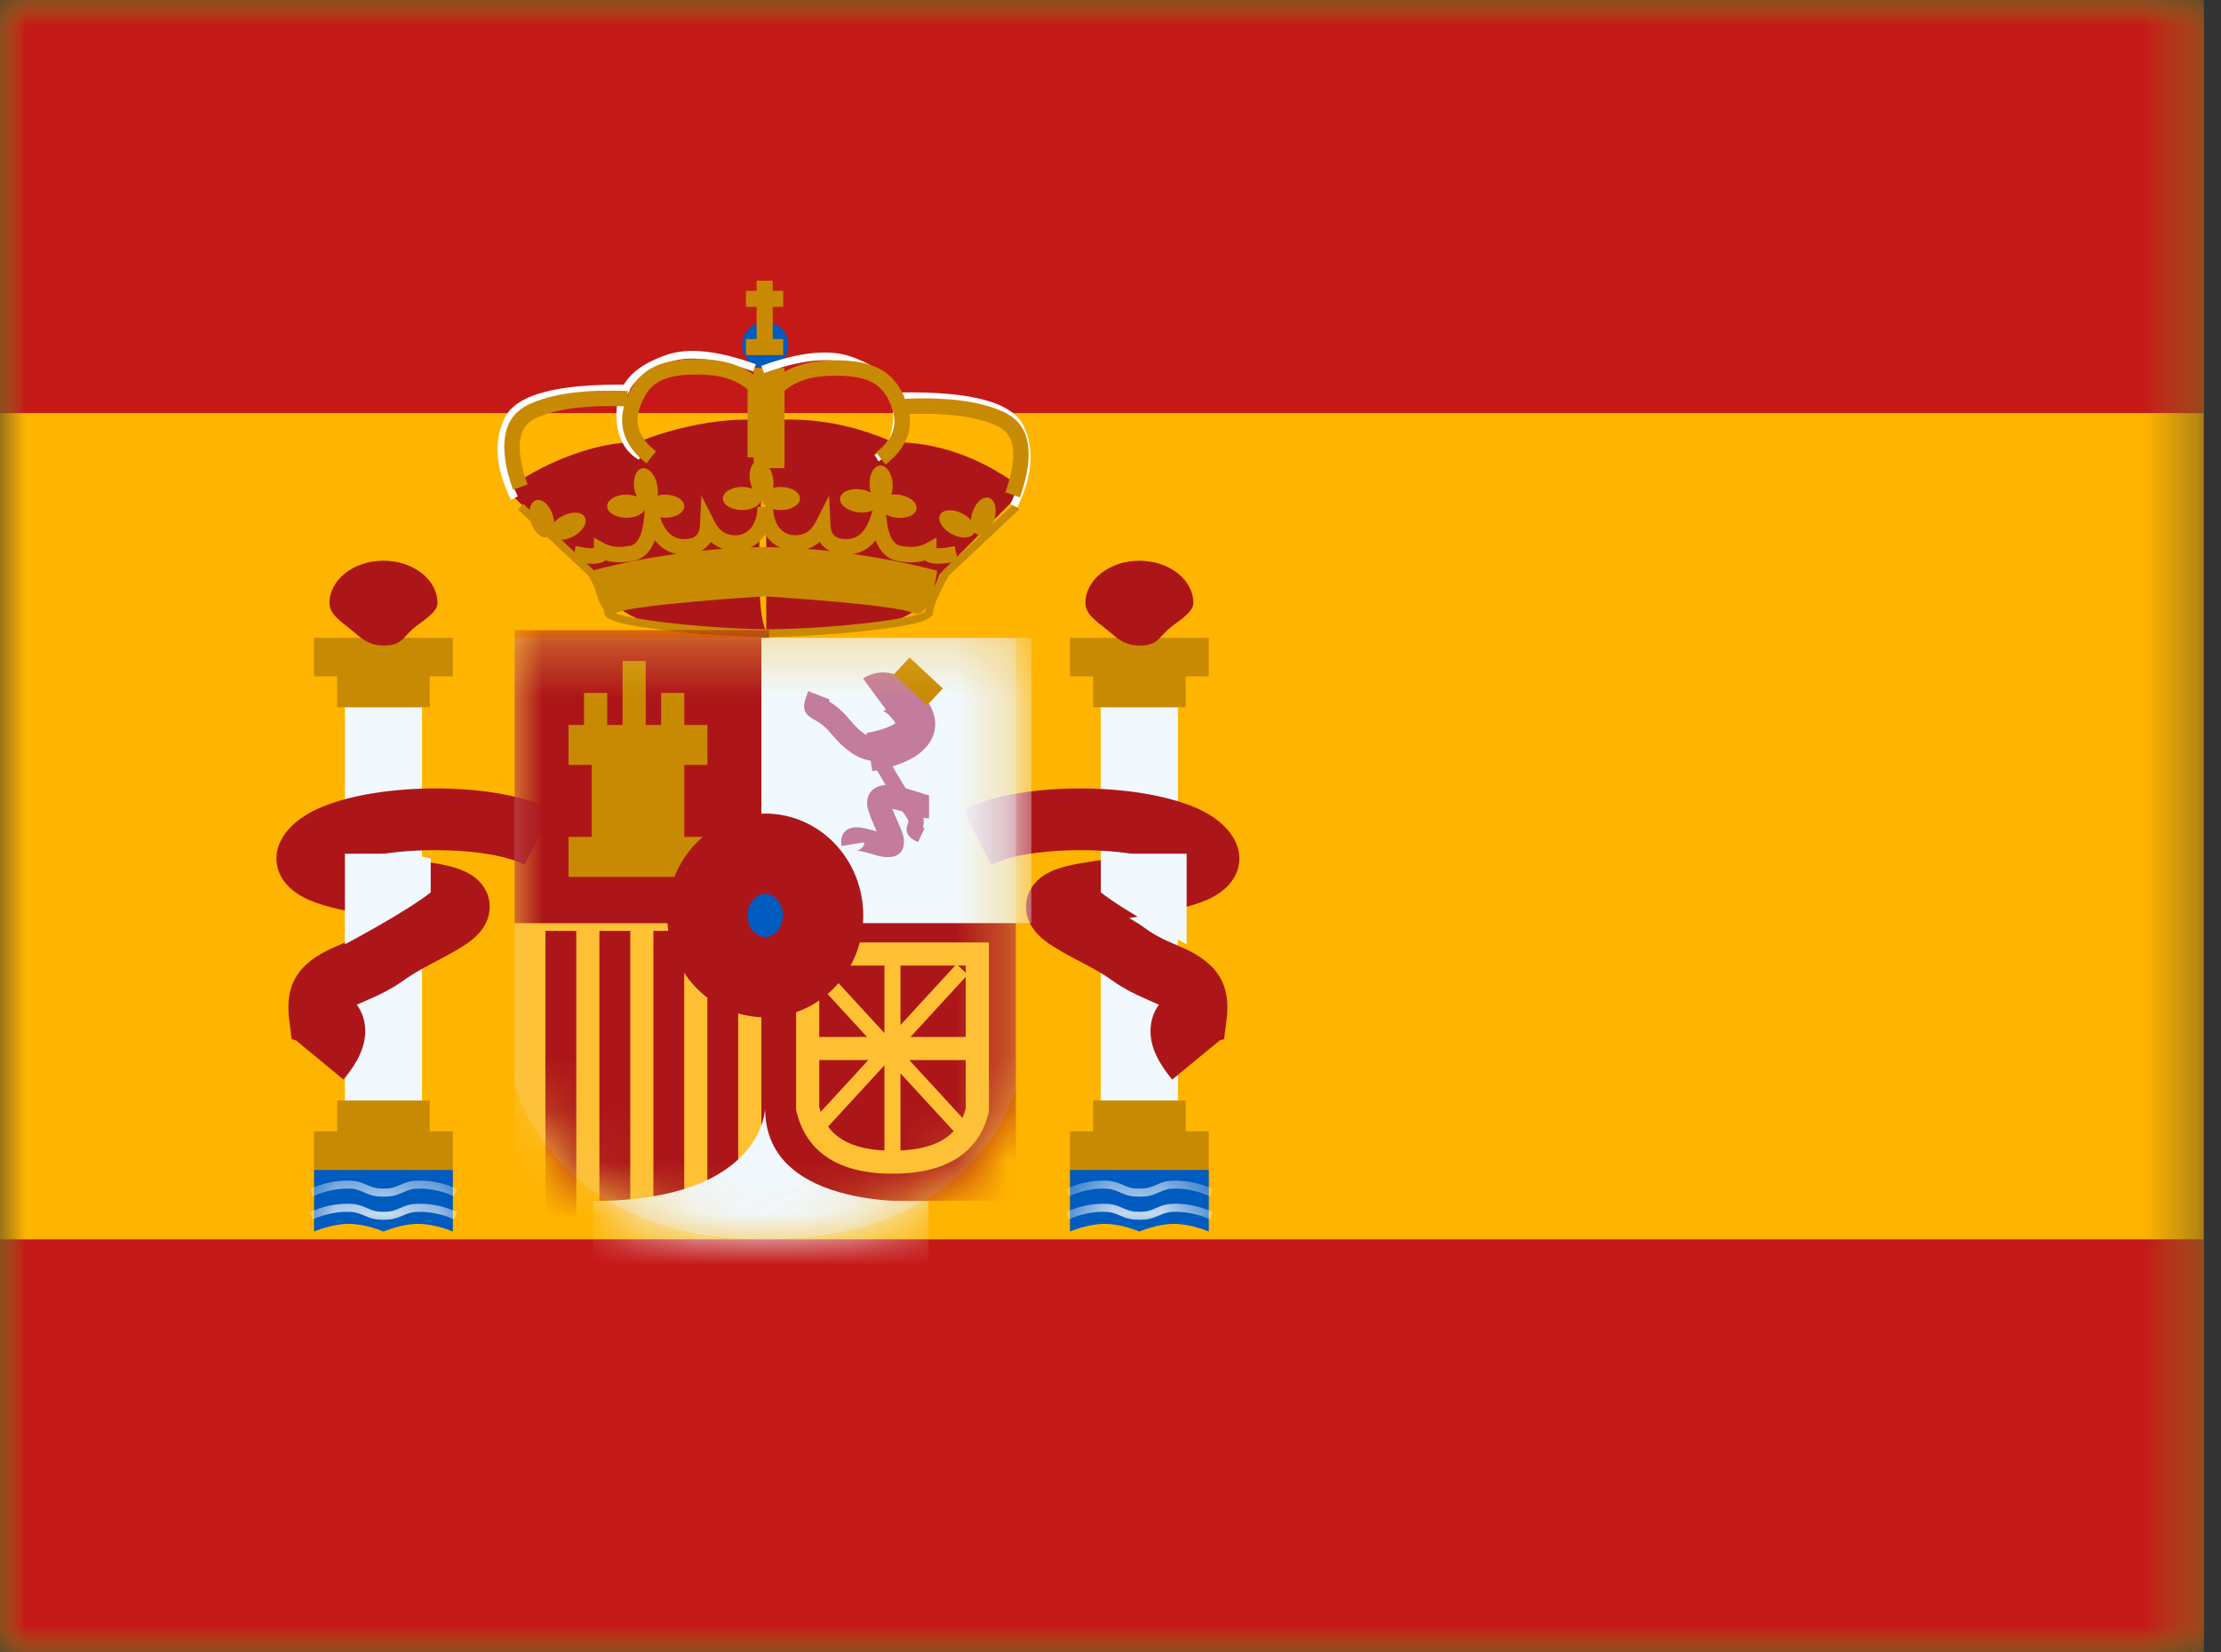 <svg width="43" height="32" viewBox="0 0 43 32" fill="none" xmlns="http://www.w3.org/2000/svg">
<rect x="0" y="0" width="43" height="32" fill="#333333" stroke="none"/>
<mask id="mask0_32004_350" style="mask-type:luminance" maskUnits="userSpaceOnUse" x="0" y="0" width="43" height="32">
<rect width="42.667" height="32" fill="white"/>
</mask>
<g mask="url(#mask0_32004_350)">
<path fill-rule="evenodd" clip-rule="evenodd" d="M0 0V32H42.667V0H0Z" fill="#FFB400"/>
<mask id="mask1_32004_350" style="mask-type:luminance" maskUnits="userSpaceOnUse" x="0" y="0" width="43" height="32">
<path fill-rule="evenodd" clip-rule="evenodd" d="M0 0V32H42.667V0H0Z" fill="white"/>
</mask>
<g mask="url(#mask1_32004_350)">
<path fill-rule="evenodd" clip-rule="evenodd" d="M0 0V8H42.667V0H0Z" fill="#C51918"/>
<path fill-rule="evenodd" clip-rule="evenodd" d="M0 24V32H42.667V24H0Z" fill="#C51918"/>
<rect x="6.678" y="13.696" width="1.493" height="7.765" fill="#F1F9FF"/>
<path fill-rule="evenodd" clip-rule="evenodd" d="M8.768 12.352H6.08V13.098H6.528V13.696H8.32V13.098H8.768V12.352Z" fill="#C88A02"/>
<path fill-rule="evenodd" clip-rule="evenodd" d="M8.32 21.909H8.768V22.656H6.08V21.909H6.528V21.312H8.32V21.909Z" fill="#C88A02"/>
<path fill-rule="evenodd" clip-rule="evenodd" d="M7.424 12.501C7.749 12.501 7.782 12.379 7.974 12.196C8.123 12.054 8.47 11.878 8.47 11.68C8.47 11.226 8.002 10.858 7.424 10.858C6.847 10.858 6.379 11.226 6.379 11.68C6.379 11.901 6.618 12.048 6.798 12.196C6.988 12.351 7.128 12.501 7.424 12.501Z" fill="#AD1619"/>
<path fill-rule="evenodd" clip-rule="evenodd" d="M6.08 22.656H8.768V23.85C8.768 23.85 8.432 23.701 8.096 23.701C7.76 23.701 7.424 23.85 7.424 23.85C7.424 23.85 7.088 23.701 6.752 23.701C6.416 23.701 6.08 23.85 6.08 23.85V22.656Z" fill="#005BBF"/>
<mask id="mask2_32004_350" style="mask-type:luminance" maskUnits="userSpaceOnUse" x="6" y="22" width="3" height="2">
<path fill-rule="evenodd" clip-rule="evenodd" d="M6.08 22.656H8.768V23.85C8.768 23.85 8.432 23.701 8.096 23.701C7.76 23.701 7.424 23.85 7.424 23.85C7.424 23.85 7.088 23.701 6.752 23.701C6.416 23.701 6.08 23.85 6.08 23.85V22.656Z" fill="white"/>
</mask>
<g mask="url(#mask2_32004_350)">
<path d="M6.056 23.616L5.998 23.473C6.24 23.365 6.483 23.311 6.726 23.311C6.883 23.311 6.965 23.333 7.105 23.395C7.227 23.45 7.291 23.467 7.425 23.467C7.559 23.467 7.623 23.45 7.745 23.395C7.885 23.333 7.967 23.311 8.124 23.311C8.367 23.311 8.61 23.365 8.853 23.473L8.794 23.616C8.57 23.516 8.347 23.467 8.124 23.467C7.99 23.467 7.926 23.484 7.804 23.538C7.664 23.6 7.582 23.622 7.425 23.622C7.268 23.622 7.186 23.6 7.046 23.538C6.924 23.484 6.86 23.467 6.726 23.467C6.503 23.467 6.28 23.516 6.056 23.616Z" fill="white"/>
<path d="M6.056 23.168L5.998 23.025C6.24 22.917 6.483 22.863 6.726 22.863C6.883 22.863 6.965 22.885 7.105 22.947C7.227 23.001 7.291 23.018 7.425 23.018C7.559 23.018 7.623 23.001 7.745 22.947C7.885 22.885 7.967 22.863 8.124 22.863C8.367 22.863 8.61 22.917 8.853 23.025L8.794 23.168C8.57 23.068 8.347 23.018 8.124 23.018C7.99 23.018 7.926 23.035 7.804 23.09C7.664 23.152 7.582 23.174 7.425 23.174C7.268 23.174 7.186 23.152 7.046 23.09C6.924 23.035 6.86 23.018 6.726 23.018C6.503 23.018 6.28 23.068 6.056 23.168Z" fill="white"/>
</g>
<rect x="21.312" y="13.696" width="1.493" height="7.765" fill="#F1F9FF"/>
<path fill-rule="evenodd" clip-rule="evenodd" d="M23.403 12.352H20.715V13.098H21.163V13.696H22.955V13.098H23.403V12.352Z" fill="#C88A02"/>
<path fill-rule="evenodd" clip-rule="evenodd" d="M22.955 21.909H23.403V22.656H20.715V21.909H21.163V21.312H22.955V21.909Z" fill="#C88A02"/>
<path fill-rule="evenodd" clip-rule="evenodd" d="M22.059 12.501C22.384 12.501 22.417 12.379 22.609 12.196C22.758 12.054 23.104 11.878 23.104 11.68C23.104 11.226 22.636 10.859 22.059 10.859C21.482 10.859 21.014 11.226 21.014 11.68C21.014 11.901 21.252 12.049 21.433 12.196C21.623 12.352 21.763 12.501 22.059 12.501Z" fill="#AD1619"/>
<path fill-rule="evenodd" clip-rule="evenodd" d="M20.715 22.656H23.403V23.85C23.403 23.85 23.067 23.701 22.731 23.701C22.395 23.701 22.059 23.85 22.059 23.85C22.059 23.85 21.723 23.701 21.387 23.701C21.051 23.701 20.715 23.85 20.715 23.85V22.656Z" fill="#005BBF"/>
<mask id="mask3_32004_350" style="mask-type:luminance" maskUnits="userSpaceOnUse" x="20" y="22" width="4" height="2">
<path fill-rule="evenodd" clip-rule="evenodd" d="M20.715 22.656H23.403V23.85C23.403 23.85 23.067 23.701 22.731 23.701C22.395 23.701 22.059 23.85 22.059 23.85C22.059 23.85 21.723 23.701 21.387 23.701C21.051 23.701 20.715 23.85 20.715 23.85V22.656Z" fill="white"/>
</mask>
<g mask="url(#mask3_32004_350)">
<path d="M20.691 23.616L20.632 23.473C20.874 23.365 21.117 23.311 21.361 23.311C21.518 23.311 21.6 23.333 21.74 23.395C21.862 23.45 21.926 23.467 22.06 23.467C22.194 23.467 22.257 23.45 22.38 23.395C22.52 23.333 22.602 23.311 22.759 23.311C23.002 23.311 23.245 23.365 23.487 23.473L23.429 23.616C23.205 23.516 22.982 23.467 22.759 23.467C22.625 23.467 22.561 23.484 22.439 23.538C22.299 23.6 22.217 23.622 22.06 23.622C21.903 23.622 21.82 23.6 21.681 23.538C21.558 23.484 21.495 23.467 21.361 23.467C21.138 23.467 20.915 23.516 20.691 23.616Z" fill="white"/>
<path d="M20.691 23.168L20.632 23.025C20.874 22.917 21.117 22.863 21.361 22.863C21.518 22.863 21.6 22.885 21.74 22.947C21.862 23.001 21.926 23.018 22.06 23.018C22.194 23.018 22.257 23.001 22.38 22.947C22.52 22.885 22.602 22.863 22.759 22.863C23.002 22.863 23.245 22.917 23.487 23.025L23.429 23.168C23.205 23.068 22.982 23.018 22.759 23.018C22.625 23.018 22.561 23.035 22.439 23.09C22.299 23.152 22.217 23.174 22.06 23.174C21.903 23.174 21.82 23.152 21.681 23.09C21.558 23.035 21.495 23.018 21.361 23.018C21.138 23.018 20.915 23.068 20.691 23.168Z" fill="white"/>
</g>
<path fill-rule="evenodd" clip-rule="evenodd" d="M22.275 19.968C22.275 20.283 22.425 20.58 22.695 20.907L23.612 20.15L23.699 20.123L23.748 19.741C23.838 19.035 23.537 18.644 22.915 18.361L22.872 18.343L22.872 18.343C22.787 18.305 22.601 18.224 22.538 18.194C22.407 18.131 22.299 18.068 22.198 17.995C22.098 17.922 21.991 17.854 21.862 17.779C22.631 17.655 23.047 17.564 23.366 17.427C24.13 17.098 24.228 16.334 23.494 15.829C22.494 15.14 19.817 15.079 18.642 15.685L19.19 16.747C19.766 16.449 21.077 16.393 21.995 16.546C21.856 16.57 21.699 16.596 21.524 16.623C21.441 16.636 21.201 16.673 21.076 16.693L21.075 16.693L20.999 16.705C20.633 16.762 20.382 16.834 20.197 16.96C19.819 17.218 19.762 17.682 20.032 18.024C20.146 18.169 20.296 18.277 20.521 18.408C20.593 18.45 20.671 18.493 20.776 18.549L20.831 18.578C20.895 18.612 20.996 18.665 21.033 18.685C21.248 18.801 21.39 18.884 21.495 18.961C21.66 19.081 21.829 19.179 22.021 19.271C22.125 19.32 22.422 19.45 22.42 19.449L22.438 19.457C22.334 19.597 22.275 19.769 22.275 19.968ZM6.651 20.907C6.92 20.58 7.071 20.283 7.071 19.968C7.071 19.769 7.012 19.597 6.908 19.457L6.926 19.449C6.924 19.45 7.221 19.32 7.324 19.271C7.517 19.179 7.686 19.081 7.851 18.961C7.956 18.884 8.098 18.801 8.313 18.685C8.35 18.665 8.451 18.612 8.515 18.578L8.57 18.549C8.674 18.493 8.752 18.45 8.825 18.408C9.05 18.277 9.199 18.169 9.313 18.024C9.583 17.682 9.527 17.218 9.149 16.96C8.964 16.834 8.713 16.762 8.347 16.705L8.271 16.693C8.145 16.674 7.905 16.636 7.822 16.623C7.647 16.596 7.49 16.57 7.351 16.546C8.269 16.393 9.58 16.449 10.156 16.747L10.704 15.685C9.529 15.079 6.852 15.14 5.852 15.829C5.118 16.334 5.216 17.098 5.98 17.427C6.299 17.564 6.714 17.656 7.484 17.779C7.355 17.854 7.248 17.922 7.148 17.995C7.047 18.068 6.939 18.131 6.808 18.194C6.745 18.224 6.559 18.305 6.474 18.343L6.431 18.362C5.809 18.644 5.508 19.035 5.598 19.741L5.647 20.123L5.734 20.15L6.651 20.907ZM5.883 19.919L5.881 19.924L5.882 19.921L5.883 19.919Z" fill="#AD1619"/>
<path d="M7.898 16.533L8.339 16.624V17.281C7.87 17.656 6.678 18.287 6.678 18.287V16.533H7.898Z" fill="#F1F9FF"/>
<path d="M21.754 16.533L21.313 16.624V17.281C21.782 17.656 22.974 18.287 22.974 18.287V16.533H21.754Z" fill="#F1F9FF"/>
<path fill-rule="evenodd" clip-rule="evenodd" d="M19.701 9.608V9.389C18.933 8.838 18.128 8.562 17.288 8.562C16.482 8.206 15.666 8.067 14.841 8.147C14.841 8.145 14.841 8.143 14.841 8.143C13.6 8.022 12.349 8.562 12.349 8.562C11.088 8.562 9.936 9.389 9.936 9.389V9.608L11.442 11.121C11.442 11.121 11.866 12.576 14.835 12.235V12.238C14.835 12.238 16.8 12.184 16.939 12.139C16.994 12.12 17.05 12.104 17.108 12.087C17.493 11.974 17.933 11.846 18.195 11.121L19.701 9.608ZM14.835 8.219C14.791 8.738 14.549 11.752 14.835 12.223V8.219Z" fill="#AD1619"/>
<path fill-rule="evenodd" clip-rule="evenodd" d="M11.085 10.866L11.086 10.861L10.026 9.865L10.129 9.756L11.123 10.691L11.148 10.574C11.311 10.61 11.43 10.623 11.499 10.615V10.412L11.72 10.532C11.828 10.59 11.983 10.606 12.188 10.573C12.338 10.548 12.439 10.374 12.473 10.002L12.539 9.252L12.764 9.971C12.865 10.296 13.02 10.44 13.241 10.44C13.456 10.44 13.543 10.361 13.552 10.162L13.579 9.597L13.835 10.102C13.927 10.283 14.053 10.366 14.234 10.366C14.492 10.366 14.664 10.151 14.664 9.813H14.668H14.963H14.967C14.967 10.151 15.139 10.366 15.397 10.366C15.578 10.366 15.704 10.283 15.796 10.102L16.052 9.597L16.079 10.162C16.088 10.361 16.175 10.44 16.39 10.44C16.611 10.44 16.766 10.296 16.867 9.971L17.092 9.252L17.159 10.002C17.192 10.374 17.293 10.548 17.443 10.573C17.648 10.606 17.803 10.59 17.912 10.532L18.132 10.412V10.615C18.201 10.623 18.32 10.61 18.483 10.574L18.53 10.792L19.631 9.756L19.733 9.865L18.364 11.153C18.164 11.521 18.063 11.764 18.063 11.865C18.063 12.019 17.663 12.111 16.881 12.204C16.269 12.278 15.546 12.327 14.955 12.335V12.336L14.88 12.335L14.805 12.336V12.335C14.214 12.327 13.491 12.278 12.879 12.204C12.097 12.111 11.697 12.019 11.697 11.865C11.697 11.846 11.693 11.822 11.686 11.794C11.606 11.693 11.551 11.527 11.514 11.378C11.479 11.309 11.44 11.234 11.396 11.153L11.093 10.868L11.085 10.866ZM18.425 10.89C18.181 10.934 18.004 10.929 17.91 10.853C17.764 10.896 17.592 10.9 17.395 10.868C17.186 10.834 17.04 10.694 16.952 10.463C16.837 10.609 16.692 10.699 16.518 10.728C17.474 10.864 18.144 11.054 18.144 11.054C18.144 11.054 18.127 11.196 18.087 11.362C18.13 11.275 18.18 11.178 18.238 11.071L18.253 11.053L18.425 10.89ZM16.067 10.671C15.984 10.63 15.918 10.57 15.87 10.493C15.799 10.556 15.718 10.602 15.628 10.63C15.778 10.642 15.925 10.656 16.067 10.671ZM15.101 10.601C14.985 10.548 14.888 10.462 14.816 10.352C14.744 10.461 14.648 10.546 14.533 10.6C14.601 10.598 14.67 10.597 14.739 10.596V10.595L14.799 10.595L14.858 10.595V10.596C14.94 10.597 15.02 10.599 15.101 10.601ZM11.496 11.043L11.357 10.912C11.524 10.928 11.648 10.912 11.721 10.853C11.868 10.896 12.04 10.9 12.236 10.868C12.445 10.834 12.591 10.694 12.679 10.463C12.791 10.605 12.931 10.694 13.098 10.726C12.274 10.841 11.66 10.998 11.496 11.043ZM13.997 10.628C13.852 10.639 13.711 10.652 13.573 10.667C13.652 10.626 13.715 10.567 13.761 10.493C13.831 10.555 13.909 10.6 13.997 10.628ZM17.671 11.868C17.775 11.917 17.859 11.868 17.925 11.775C17.92 11.8 17.916 11.824 17.915 11.845C17.906 11.851 17.892 11.857 17.875 11.865C17.826 11.886 17.75 11.908 17.653 11.93C17.461 11.974 17.187 12.017 16.863 12.056C16.23 12.132 15.478 12.182 14.88 12.186C14.282 12.182 13.529 12.132 12.897 12.056C12.572 12.017 12.299 11.974 12.107 11.93C12.025 11.911 11.959 11.893 11.911 11.875C11.916 11.873 11.921 11.871 11.927 11.868C12.253 11.716 14.411 11.572 14.799 11.548C15.187 11.572 17.344 11.716 17.671 11.868ZM18.082 11.841L18.081 11.842L18.08 11.843L18.081 11.841L18.082 11.841Z" fill="#C88A02"/>
<path fill-rule="evenodd" clip-rule="evenodd" d="M14.816 7.129C15.064 7.129 15.264 6.929 15.264 6.681C15.264 6.434 15.064 6.233 14.816 6.233C14.569 6.233 14.368 6.434 14.368 6.681C14.368 6.929 14.569 7.129 14.816 7.129Z" fill="#005BBF"/>
<path fill-rule="evenodd" clip-rule="evenodd" d="M14.525 9.329C14.534 9.378 14.549 9.424 14.568 9.465C14.51 9.443 14.442 9.43 14.368 9.43C14.162 9.43 13.995 9.53 13.995 9.654C13.995 9.778 14.162 9.878 14.368 9.878C14.569 9.878 14.733 9.782 14.741 9.663C14.749 9.782 14.913 9.878 15.114 9.878C15.32 9.878 15.488 9.778 15.488 9.654C15.488 9.53 15.32 9.43 15.114 9.43C15.062 9.43 15.013 9.436 14.968 9.448C14.979 9.387 14.979 9.316 14.964 9.244C14.925 9.041 14.795 8.896 14.673 8.92C14.552 8.944 14.485 9.127 14.525 9.329ZM12.328 9.614C12.309 9.573 12.294 9.528 12.284 9.479C12.245 9.276 12.312 9.093 12.433 9.069C12.555 9.046 12.685 9.191 12.724 9.393C12.738 9.466 12.739 9.536 12.728 9.597C12.773 9.586 12.822 9.579 12.874 9.579C13.08 9.579 13.248 9.68 13.248 9.803C13.248 9.927 13.08 10.027 12.874 10.027C12.672 10.027 12.507 9.931 12.501 9.81C12.495 9.931 12.331 10.027 12.128 10.027C11.922 10.027 11.755 9.927 11.755 9.803C11.755 9.68 11.922 9.579 12.128 9.579C12.201 9.579 12.27 9.592 12.328 9.614ZM12.501 9.797L12.501 9.797L12.501 9.797L12.501 9.797ZM17.005 9.751C16.988 9.873 16.808 9.949 16.604 9.921C16.4 9.892 16.248 9.77 16.265 9.647C16.282 9.524 16.462 9.448 16.666 9.477C16.739 9.487 16.805 9.51 16.86 9.539C16.846 9.496 16.838 9.449 16.835 9.399C16.825 9.193 16.916 9.021 17.04 9.015C17.163 9.008 17.272 9.17 17.283 9.376C17.287 9.45 17.277 9.519 17.258 9.578C17.304 9.573 17.354 9.574 17.406 9.581C17.61 9.61 17.762 9.732 17.744 9.855C17.727 9.977 17.548 10.053 17.343 10.025C17.139 9.996 16.988 9.873 17.005 9.751L17.006 9.744L17.006 9.744L17.005 9.751ZM18.427 10.343C18.609 10.44 18.804 10.43 18.862 10.321L18.865 10.315C18.883 10.334 18.904 10.347 18.928 10.355C19.046 10.391 19.191 10.261 19.251 10.063C19.311 9.866 19.264 9.677 19.146 9.641C19.028 9.605 18.883 9.735 18.823 9.932C18.808 9.98 18.8 10.027 18.797 10.072C18.757 10.025 18.702 9.982 18.637 9.948C18.455 9.851 18.261 9.861 18.202 9.97C18.144 10.079 18.245 10.246 18.427 10.343ZM11.099 10.389C10.917 10.486 10.722 10.476 10.664 10.366C10.663 10.364 10.662 10.363 10.661 10.361C10.643 10.379 10.622 10.393 10.598 10.4C10.48 10.437 10.335 10.306 10.275 10.109C10.214 9.912 10.261 9.723 10.38 9.687C10.498 9.65 10.643 9.781 10.703 9.978C10.718 10.026 10.726 10.073 10.729 10.118C10.769 10.071 10.824 10.028 10.889 9.993C11.071 9.897 11.265 9.907 11.323 10.016C11.382 10.125 11.281 10.292 11.099 10.389Z" fill="#C88A02"/>
<path fill-rule="evenodd" clip-rule="evenodd" d="M14.648 5.436H14.96V5.632H15.163V5.943H14.96V6.565H15.163V6.877H14.442V6.565H14.648V5.943H14.442V5.632H14.648V5.436Z" fill="#C88A02"/>
<rect x="14.591" y="7.125" width="0.597" height="1.941" fill="#C88A02"/>
<path d="M12.187 7.451L12.184 7.6C10.86 7.577 10.101 7.77 9.908 8.155C9.709 8.553 9.746 9.037 10.025 9.612L9.891 9.678C9.593 9.064 9.552 8.533 9.774 8.088C10.003 7.631 10.807 7.427 12.187 7.451Z" fill="white"/>
<path d="M12.443 8.775L12.366 8.903C12.078 8.731 11.934 8.437 11.934 8.032C11.934 7.45 12.233 7.109 12.896 6.875C13.32 6.726 13.898 6.787 14.633 7.054L14.582 7.194C13.876 6.938 13.331 6.881 12.946 7.016C12.338 7.23 12.083 7.52 12.083 8.032C12.083 8.387 12.203 8.631 12.443 8.775Z" fill="white"/>
<path d="M10.213 9.383L9.931 9.482C9.639 8.65 9.723 8.084 10.222 7.84C10.662 7.626 11.304 7.538 12.15 7.572L12.138 7.871C11.337 7.838 10.741 7.92 10.353 8.109C10.025 8.269 9.965 8.676 10.213 9.383Z" fill="#C88A02"/>
<path d="M13.505 7.252C12.822 7.252 12.542 7.418 12.382 7.909C12.28 8.222 12.379 8.489 12.7 8.738L12.517 8.974C12.101 8.651 11.954 8.256 12.098 7.816C12.302 7.19 12.703 6.953 13.505 6.953C14.031 6.953 14.441 7.091 14.727 7.372L14.771 7.416V8.856H14.473V7.544C14.25 7.35 13.93 7.252 13.505 7.252Z" fill="#C88A02"/>
<path d="M17.398 7.6L17.401 7.749C18.725 7.726 19.485 7.919 19.678 8.304C19.877 8.703 19.84 9.187 19.561 9.762L19.695 9.827C19.993 9.213 20.034 8.682 19.811 8.238C19.582 7.78 18.779 7.576 17.398 7.6Z" fill="white"/>
<path d="M16.931 8.806L17.008 8.934C17.296 8.762 17.44 8.468 17.44 8.063C17.44 7.481 17.141 7.14 16.477 6.906C16.054 6.757 15.476 6.818 14.741 7.085L14.792 7.225C15.498 6.969 16.043 6.912 16.428 7.047C17.036 7.261 17.291 7.551 17.291 8.063C17.291 8.418 17.171 8.662 16.931 8.806Z" fill="white"/>
<path d="M19.465 9.533L19.747 9.632C20.04 8.799 19.956 8.234 19.456 7.99C19.016 7.775 18.375 7.688 17.529 7.722L17.541 8.02C18.342 7.988 18.938 8.069 19.326 8.258C19.654 8.419 19.714 8.825 19.465 9.533Z" fill="#C88A02"/>
<path d="M16.156 7.275C16.839 7.275 17.119 7.441 17.279 7.932C17.381 8.245 17.282 8.512 16.961 8.761L17.144 8.997C17.56 8.675 17.707 8.279 17.563 7.839C17.359 7.214 16.958 6.976 16.156 6.976C15.63 6.976 15.22 7.114 14.934 7.396L14.89 7.439V8.879H15.189V7.567C15.412 7.374 15.732 7.275 16.156 7.275Z" fill="#C88A02"/>
<path opacity="0.3" fill-rule="evenodd" clip-rule="evenodd" d="M9.962 12.352H19.669V21.073C19.669 21.073 18.948 24 14.816 24C10.683 24 9.962 20.996 9.962 20.996V12.352Z" fill="#E1E5E8"/>
<mask id="mask4_32004_350" style="mask-type:luminance" maskUnits="userSpaceOnUse" x="9" y="12" width="11" height="12">
<path fill-rule="evenodd" clip-rule="evenodd" d="M9.962 12.352H19.669V21.073C19.669 21.073 18.948 24 14.816 24C10.683 24 9.962 20.996 9.962 20.996V12.352Z" fill="white"/>
</mask>
<g mask="url(#mask4_32004_350)">
<rect x="9.962" y="17.728" width="4.928" height="5.824" fill="#FFC034"/>
<rect x="10.56" y="18.027" width="0.597" height="5.525" fill="#AD1619"/>
<rect x="12.65" y="18.027" width="0.597" height="5.525" fill="#AD1619"/>
<rect x="11.605" y="18.027" width="0.597" height="5.525" fill="#AD1619"/>
<rect x="13.695" y="18.027" width="0.597" height="5.525" fill="#AD1619"/>
<rect x="9.962" y="12.203" width="4.928" height="5.675" fill="#AD1619"/>
<rect x="14.741" y="17.579" width="4.928" height="5.675" fill="#AD1619"/>
<rect x="14.741" y="12.352" width="5.227" height="5.525" fill="#F1F9FF"/>
<path fill-rule="evenodd" clip-rule="evenodd" d="M12.054 12.8H12.502V14.039H12.8V13.419H13.248V14.039H13.696V14.813H13.248V16.207H13.696V16.981H11.008V16.207H11.456V14.813H11.008V14.039H11.307V13.419H11.755V14.039H12.054V12.8Z" fill="#C88A02"/>
<path fill-rule="evenodd" clip-rule="evenodd" d="M17.104 13.769C17.099 13.771 17.096 13.771 17.102 13.774C17.158 13.793 17.239 13.861 17.339 14.003C17.3 14.031 17.235 14.065 17.151 14.096C17.07 14.127 16.98 14.153 16.89 14.173C16.836 14.185 16.796 14.193 16.776 14.196L16.782 14.237C16.683 14.184 16.578 14.091 16.462 13.951C16.346 13.809 16.237 13.708 16.127 13.633C16.105 13.618 16.078 13.601 16.051 13.585L16.065 13.548L15.649 13.383C15.537 13.664 15.526 13.782 15.711 13.906C15.717 13.91 15.736 13.921 15.76 13.934L15.76 13.934C15.799 13.957 15.85 13.986 15.873 14.002C15.947 14.053 16.026 14.126 16.116 14.236C16.351 14.521 16.6 14.692 16.857 14.731L16.888 14.934C16.916 14.93 16.947 14.924 16.98 14.918C17.038 15.02 17.094 15.115 17.146 15.204C17.134 15.204 17.122 15.205 17.11 15.206C16.862 15.232 16.733 15.434 16.81 15.69C16.838 15.781 16.873 15.872 16.923 15.985L16.974 16.1C16.765 16.041 16.656 16.019 16.57 16.021C16.343 16.028 16.261 16.192 16.291 16.383L16.733 16.313C16.74 16.355 16.684 16.466 16.582 16.469C16.615 16.468 16.732 16.495 16.962 16.563C17.27 16.654 17.518 16.58 17.5 16.274C17.496 16.202 17.474 16.131 17.434 16.034C17.414 15.985 17.33 15.797 17.333 15.804C17.31 15.752 17.291 15.706 17.275 15.664C17.324 15.674 17.384 15.689 17.454 15.709C17.46 15.711 17.465 15.713 17.471 15.714C17.489 15.74 17.506 15.764 17.523 15.787C17.591 15.88 17.594 15.905 17.579 15.948C17.572 15.965 17.566 15.98 17.562 15.995C17.553 16.027 17.55 16.059 17.556 16.094C17.573 16.191 17.642 16.247 17.774 16.308L17.9 16.037C17.888 16.032 17.878 16.026 17.869 16.022C17.887 15.96 17.89 15.9 17.876 15.835C17.918 15.844 17.953 15.849 17.987 15.849V15.401C17.973 15.401 17.944 15.392 17.688 15.312C17.648 15.3 17.614 15.289 17.58 15.279C17.565 15.275 17.549 15.27 17.534 15.266C17.458 15.144 17.373 15.003 17.28 14.841C17.324 14.828 17.369 14.812 17.414 14.795C17.648 14.707 17.834 14.595 17.96 14.433C18.156 14.183 18.156 13.868 17.956 13.582C17.604 13.08 17.19 12.931 16.835 13.073C16.782 13.094 16.74 13.118 16.709 13.141L17.152 13.742C17.135 13.755 17.122 13.762 17.112 13.766C17.109 13.767 17.107 13.768 17.104 13.769Z" fill="#C37C9C"/>
<path d="M17.305 13.06L17.61 12.733L18.253 13.332L17.947 13.66L17.305 13.06Z" fill="#C88A02"/>
<path fill-rule="evenodd" clip-rule="evenodd" d="M19.146 21.52V18.25H15.413V21.493L15.419 21.518C15.608 22.323 16.252 22.73 17.28 22.73C18.307 22.73 18.95 22.334 19.14 21.546L19.146 21.52ZM17.279 22.283C16.455 22.283 16.004 22.005 15.861 21.44V18.699H18.698V21.466C18.555 22.012 18.105 22.283 17.279 22.283Z" fill="#FFC034"/>
<path fill-rule="evenodd" clip-rule="evenodd" d="M17.434 18.524H17.123V20.006L15.897 18.672L15.677 18.874L16.786 20.081H15.781V20.529H16.553H16.811L15.677 21.762L15.897 21.964L17.123 20.63V22.363H17.434V20.786L18.517 21.964L18.737 21.762L17.604 20.529H18.868V20.081H17.628L18.737 18.874L18.517 18.672L17.434 19.85V18.524Z" fill="#FFC034"/>
<path fill-rule="evenodd" clip-rule="evenodd" d="M17.976 23.257C17.976 23.257 14.813 23.506 14.813 21.466C14.813 21.466 14.783 23.257 11.48 23.257V24.867H17.976V23.257Z" fill="#F1F9FF"/>
<path fill-rule="evenodd" clip-rule="evenodd" d="M14.815 18.923C15.434 18.923 15.935 18.388 15.935 17.728C15.935 17.068 15.434 16.533 14.815 16.533C14.197 16.533 13.695 17.068 13.695 17.728C13.695 18.388 14.197 18.923 14.815 18.923Z" fill="#005BBF" stroke="#AD1619" stroke-width="1.556"/>
</g>
</g>
</g>
</svg>
